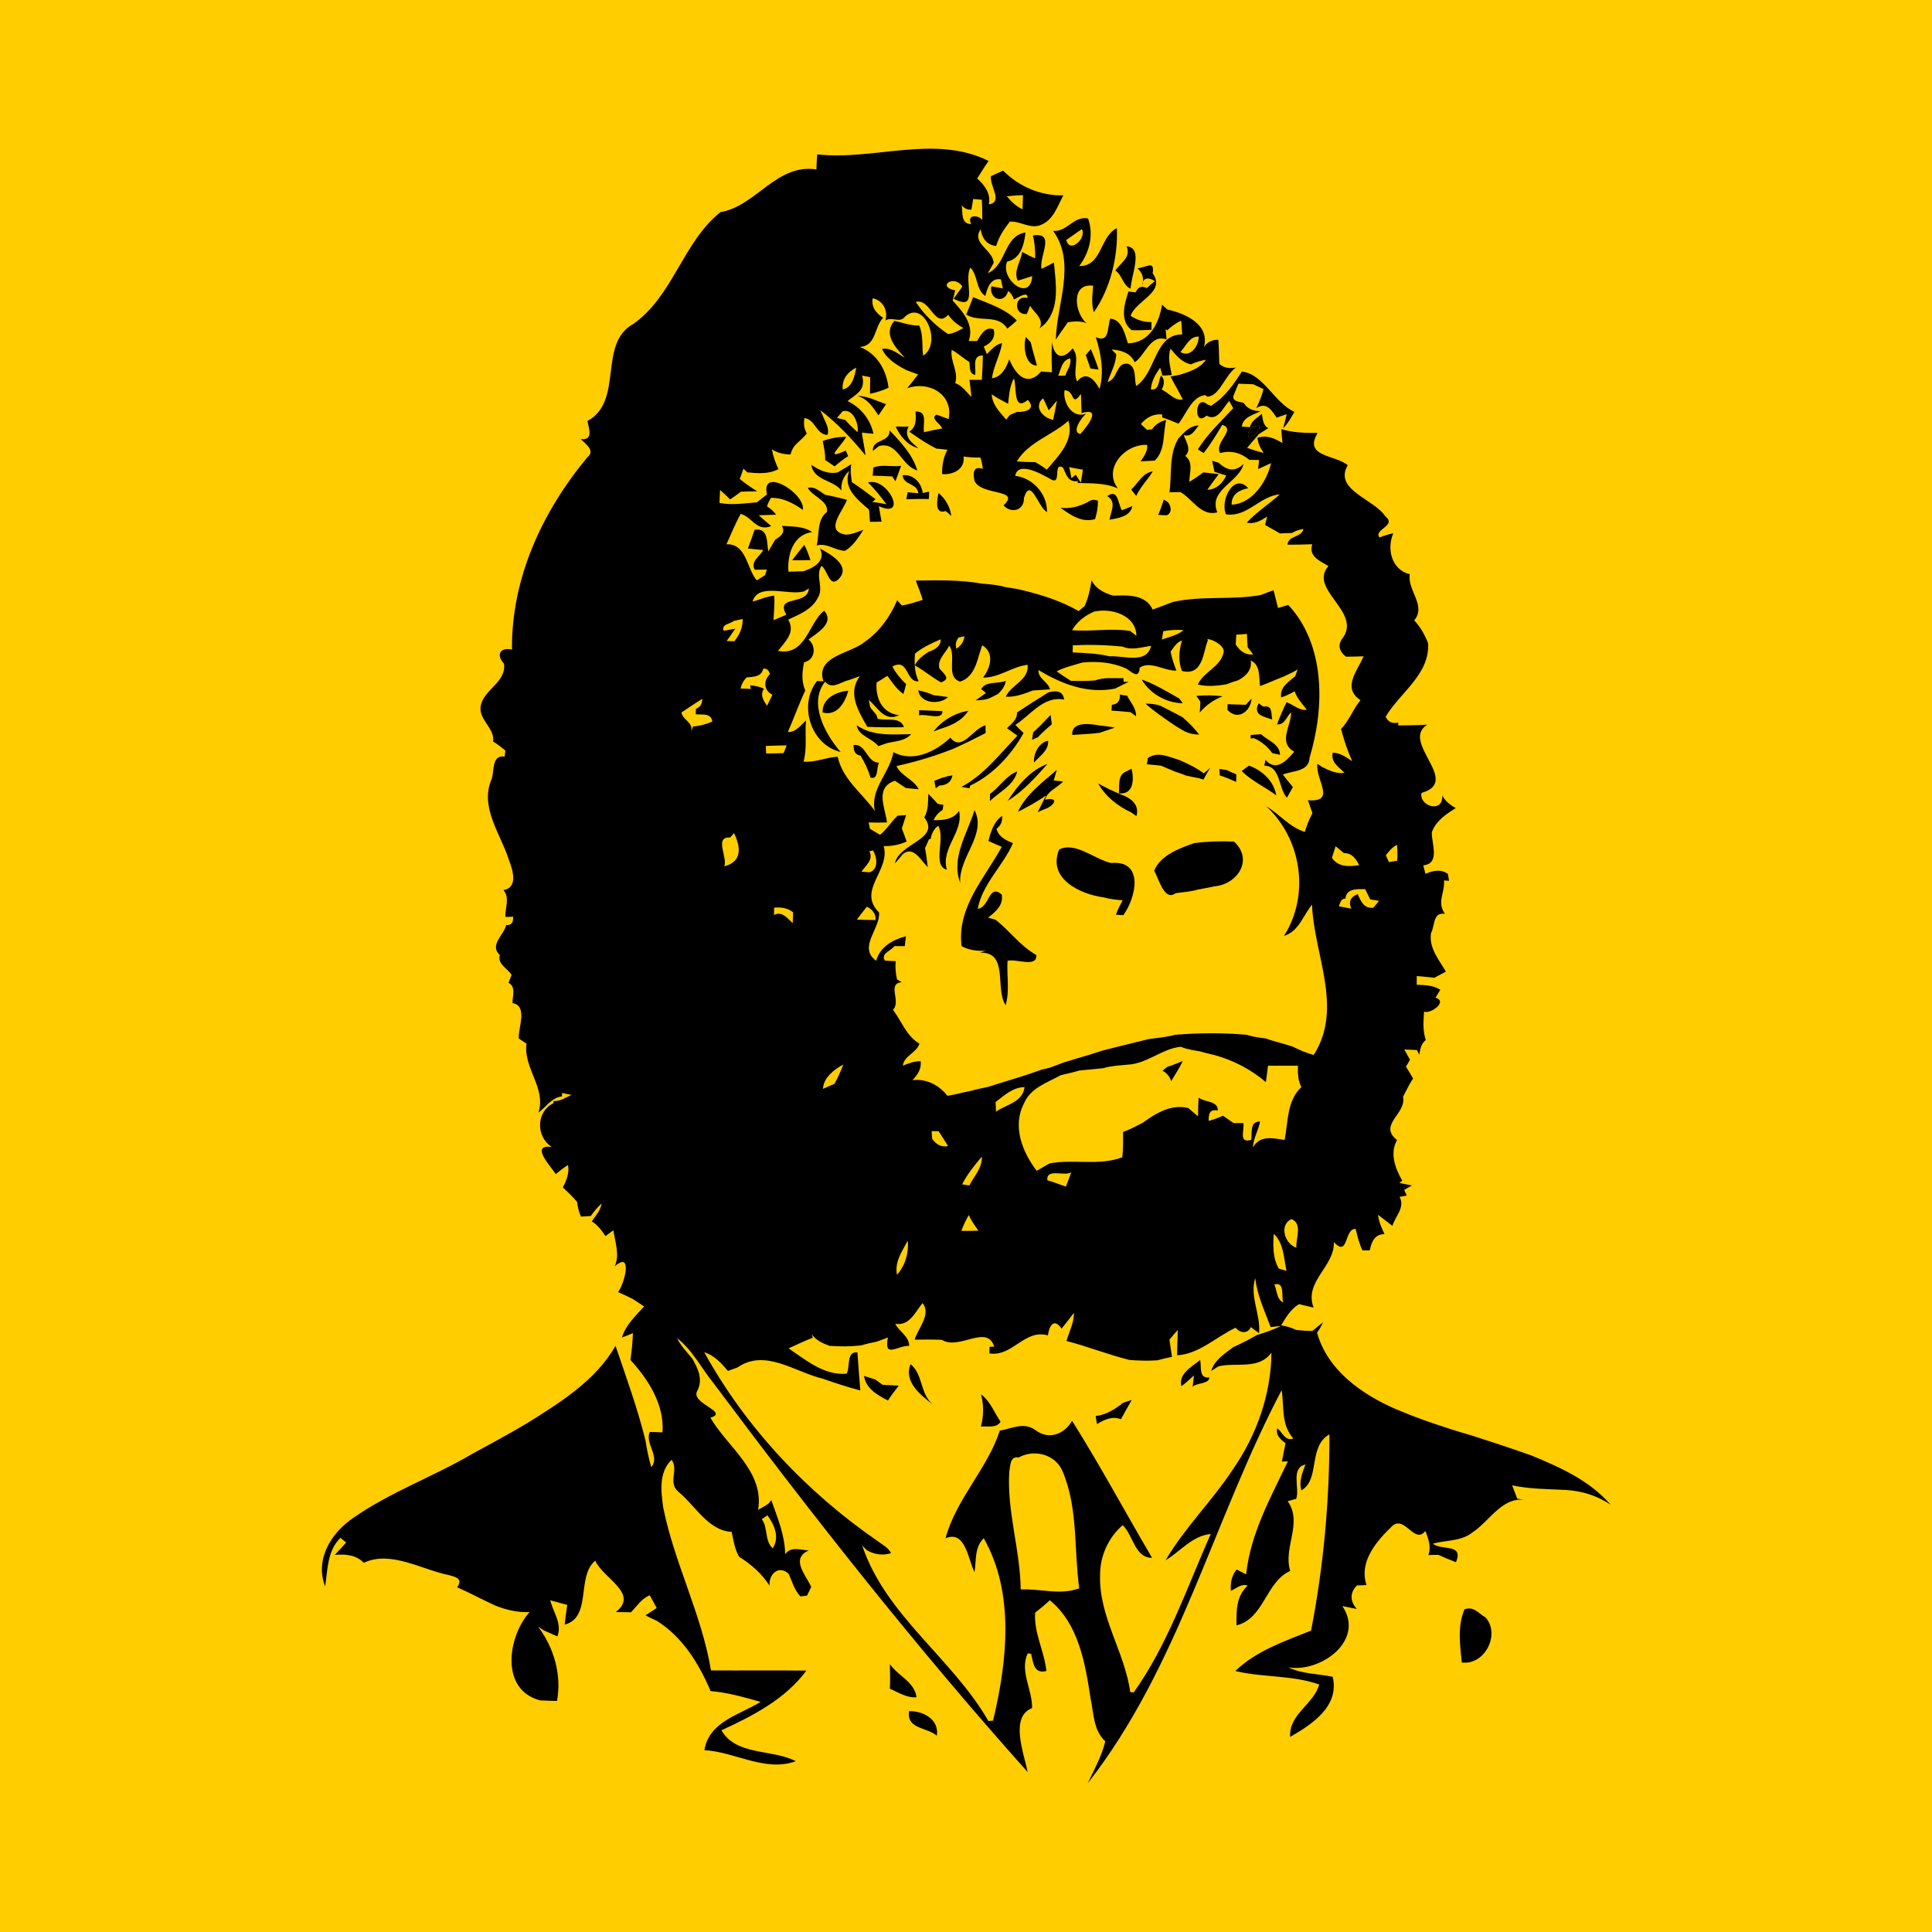 <?xml version="1.0" encoding="utf-8"?>
<!-- Generator: Adobe Illustrator 22.0.1, SVG Export Plug-In . SVG Version: 6.00 Build 0)  -->
<svg version="1.1" id="Layer_1" xmlns="http://www.w3.org/2000/svg" xmlns:xlink="http://www.w3.org/1999/xlink" x="0px" y="0px"
	 viewBox="0 0 1000 1000" style="enable-background:new 0 0 1000 1000;" xml:space="preserve">
<style type="text/css">
	.st0{fill:#FFCD00;}
</style>
<rect class="st0" width="1000" height="1000"/>
<g>
	<g>
		<path d="M423,79.9c29.4,3.3,60.8-10.5,88.7,3.4c-2.1,2.9-4,6.1-5.9,9.1c3.9,3.5,7.2,7.9,6,13.4c7.6-1.2,0.4-9.5,1.1-14.6
			c1.6-0.7,4.7-2.2,6.3-2.9c8.3,8.3,19.4,13.1,31.2,12.8c-3,5.5-5.1,12.6-11.4,15.2c-5.5,2.6-10.8-2-16.3-1.6
			c-3,3.8-5.7,7.9-7.1,12.6c-4.9-0.4-7.4-4.2-8-8.6c-5.1,7.2,6.5,10.6,6.7,17.4c-1,1.7-2,3.5-3,5.3c9.9-4.4,8-19.1,19.5-21.1
			c-0.7,6.2-2.4,13.6-9.5,15.1c-3.9,9,11.9,21.5,13,7.5c-1.9,0.6-5.6,1.8-7.5,2.4c-2.4-5,1.6-10,2.3-14.9c2.2,1.2,4.4,2.4,6.7,3.3
			c0.1-4-0.2-7.9-1.2-11.8c12.1-2,3.1,10.7,4.5,17.3c1.6-0.8,4.8-2.5,6.4-3.3c1,10.6,3.2,23.3-4.7,31.8c-0.7,0.6-2,1.7-2.7,2.3
			c2.5-4.9-2.7-8-4.9-11.7c-0.4,1-1.3,3.1-1.7,4.2c-6.9,0.9-6.8-10.1,0.3-8.2c0.5-4.2-5.5,0.2-7,0.7c-0.6-1.9-1.6-3.4-3-4.4
			c-1.7,6.9-10,4.6-8.7-2.4c1.5,0.3,4.5,0.8,6,1.1c-0.3-1.2-0.8-3.5-1-4.7c-5.4-1-7.1,4.6-8.1,8.6c-5-3.4-3.7-10.5-7.7-14.7
			c-3.9,6.9,4.9,23.2-8.7,16.1c1.6-2.1,3-4.2,4.5-6.3c-4.2-6.5-13.6,0.1-3.7,2c-0.3,1.3-1,4-1.3,5.3c5.3,5.8,11.3,12.5,8.3,20.9
			c1.1,0,3.3,0,4.3,0c2.1-3,3.8-7.6,8.6-6.1c1.2,4.4-1.4,7.2-5.1,9c0.5,1.3,1.1,2.6,1.6,3.9c2.3-2.3,4.5-5.1,7.9-5.7
			c-1.1,6.3-4.4,11.9-5.3,18.2c5.1-0.7,7.4-5.5,9-9.8c3.2,7.7,9.1,14.7,16.5,6.3c1.4,0.1,4.2,0.3,5.6,0.4c-0.2-5.2-0.3-10.4,0-15.6
			c1.3,8.3,5.7,9.3,10.7,3.2c4.1,4.9-0.3,11.6,2.3,17.2c4.7-6,9.2-0.8,11.6,3.8c2.5-8.9,0.8-18.1-1.9-26.8c7.3,3.3,5.8-5.3,7.5-9.6
			c6,0.6,7.5,7.9,9.1,12.8c11.2-0.2,16-10.3,17.7-20c0.7,0.6,2,1.9,2.7,2.5c9.2,2,22,7.6,19,19.3c1.8-2.5,4.3-3.8,7.4-3.6
			c0.3,4.1,0.4,8.3,0.5,12.4c2.4,2.3,5.4,2.5,8.7,1.9c-5.7,3.8-8.6,15-14.9,15.1l-1.1-0.8c-6.9,0.7-9.8,9.8-13.8,14.8
			c-2.8-1.1-5.5-2.4-8.4-3.2l-0.1-1.6c-4.5-0.4-8.2,1.6-11,5c0.8,0.8,2.4,2.3,3.2,3c0.7-0.1,2-0.2,2.6-0.3c1.8-2.5,4.2-4.1,7.3-4.8
			c-1.7,6.9-0.3,15.6-5.9,21c-2.4,0.1-4.9,0.3-7.3,0.4c1.7-2.6,3.7-5.2,3.4-8.5c-11.1-0.8-23.2,12-15.2,22.5
			c-6.6-2.9-13.8-2.6-20.8-2.8L558,249c-5.3,0.8-6-3.4-7.8-7c-5.4-3.1-0.6,8.9-5.9,6.3c-5.1-3-17.6-9.9-18.8-2
			c9.2,1.1,16.7,9.5,16.4,18.8c-4.8-2.9-8.4-18.5-11.9-7.4c0.2,6.4-6.4,8.4-10.6,3.9c9.3-8.7-11.4-4.8-15-12.7
			c-1.2-5.5,0.2-7.6,4.3-6.2c-0.2-2-0.6-4-1.3-5.9c-2.9,0.1-5.9-0.1-8.7-0.5c1,6.6-5.6,9.6-11.1,9.1c0-4.4,0.6-8.7,2.8-12.6
			c-1.4-0.2-4.2-0.5-5.7-0.6c-5-2.5-9.6-5.6-14.1-8.8c3.8-2.3,3.5-6.4,3.3-10.4c6.7-0.3,3.5,6.9,4.4,10.7c3.1-0.7,6.2-1.4,9.3-1.9
			c-0.4-2.4-6.4-5-2.9-7.2c1.6,0.6,4.7,1.7,6.3,2.3c2.6-12.9-10.4-20-21.5-15.9c2-2.4,3.9-4.8,5.7-7.2c-1.5-0.5-4.5-1.7-6-2.2
			c-5-2.6-10.2-5.7-12.7-11c4.7-0.8,8.2,2.5,11.9,4.6c-4.8-5.2-11.5-12.2-5.5-19.1c4.3,0.9,8.4,2.5,12.9,2.4
			c2.2,4.9,1.3,10.5,2,15.6c9.9-6.1,0.8-29.2-9.3-20.3c-2.7,3.8-6.9-0.2-10.2,2.1c1.5-5.2-1.4-10.5-6.6-11.5
			c-0.8,4.6,1.8,7.7,5.4,10.1c-4.8,5-3.4,14.4-12,15.1c8.9,3.4,13.7,12,14.8,21.1c-3.1,1.4-6.3,2.5-9.6,3.1c0-2.9,0.1-5.8,0.1-8.6
			c-1.1-0.2-3.2-0.6-4.2-0.8c2.2,7.7-3.2,9.6-7.5,13.2c6.8,3.3,11.8,9.4,13.4,16.9c-1.5-0.1-4.5-0.4-6-0.6c0.5,3.9,1.4,7.8,1.9,11.8
			c-7-8.5-14.6-16.6-23.4-23.4c0.3,0.7,0.9,2.2,1.3,2.9c1.1,3.2,3.6,6.3,2.4,9.9c-5.8-0.1-6.3-8-11.9-8.7c-0.6,2.8-0.2,5.5,1.2,8
			c-1.5,1.8-3.2,3.3-4.9,4.9c-1.8,1.6-3,3.6-3.5,5.9c-3.4,0-6.7-0.7-9.6-2.6c0.5,3.6,1.8,6.9,3.3,10.2c-4.9,2.7-10.7,2.2-16.1,1.7
			c-0.5-0.5-1.5-1.5-2-1.9c-0.5,1.3-1.4,4-1.9,5.3c2.8,2.4,5.9,4.4,9,6.4c-2.8,0-5.6,0.1-8.4,0.2c-1.8,1.4-3.7,2.7-5.6,4
			c-1.7-1.7-3.4-3.3-5.2-4.9c-0.1,2.2-0.2,4.4-0.3,6.7c6.4,1.3,12.9,0.2,19.4-0.3c1.7-1.4,3.4-2.7,5.2-4.1
			c-3.5-14.5,19.6-1.1,18.6,8c-5-3.4-10.3-6.4-16.6-6.2c-0.8,1.4-1.5,2.8-2,4.4c1.8,1.1,3.4,2.5,4.7,4.3c-2.2,0.1-6.7,0.2-9,0.3
			c1.6,1.4,4.8,4.2,6.5,5.6c-7.6,3.1-9.9-4.8-15.8-6.3c-2.9,5-4.9,10.4-7.4,15.7c10.5-0.3,10.4,12.5,15.7,18.7
			c1.4-0.9,2.8-1.8,4.3-2.7c0.2-0.7,0.7-2.2,0.9-2.9c-1.6,0-4.7,0.1-6.2,0.1c-2.5-4.3,2.7-6.9,4.3-10.2c-2-0.2-6-0.6-7.9-0.8
			c0.9-2.4,2.7-7.3,3.5-9.7c7.4-1.1,6.1,6.7,7.1,11.2c1.2-2,2.3-4,3.5-6c2.4-1.6,5.7-3.6,3.5-7.2c5.4,0.4,11,0,15.7,3.2
			c-10,1.3-13,12-12.3,20.5c2.6-0.1,5.1-0.1,7.7-0.2c5.2-1.7,11.9-5.2,8.6-11.8c5.4,2.9,16.3,9,9.7,15.8c-4.9,4.9-5.8-5-8.9-6.8
			c-3.4,5,1.4,11.4-1.9,16.5c-2.9,6-9.6,8.6-15.3,11.3c3.8,6.8-1.5,11.2-5.3,16.2c14.5,2.8,15.8-14.7,23.9-20.8
			c5.6,6.4-3.7,11.5-8.1,14.9c4.2,3.5,3.4,10.6-2.3,11.8c-1,4.9-1.5,9.8,0.6,14.6c-3.3,7-5.9,14.4-9,21.5c4.2,0.1,6.6-3.5,9.4-6
			c-0.7,7.1,0.7,14.3-1.3,21.3c6.1,0.6,11.7-2.3,17.7-2.5c2.5,11.7,12.6,18.8,19.2,28c-2.5-11.5,7.8-19.6,9.6-30.4
			c10.1,5.5,21.9-0.2,29.5-7.5c6,7.7,11.8-4.9,18.2-6.4c0,1,0,3,0.1,4c-2.4,1.2-4.8,2.4-7.1,3.6c-3.1,1.6-6.4,3-9.5,4.5
			c-9.6,3.8-19.5,6.8-29.6,9c2.5,5.3,8.9,6.8,11.5,12c-2.2-0.2-4.4-0.4-6.6-0.6c-1.9-1.3-3.8-2.5-5.7-3.8c-10.6,3.6-5,13.9-4.1,21.6
			c-3.2,0.1-6.3,0.1-9.5,0c0.2,0.8,0.5,2.5,0.7,3.3c1.3,0.8,3.9,2.3,5.2,3.1c3.5-2.8,5.8-6.8,9.1-9.9c1.1-0.1,3.3-0.2,4.4-0.3
			c-0.7,2.3-1.5,4.6-2.2,6.9c0.8,2.2,1.7,4.5,2.5,6.8c-3.8,1.6-7.8,2.5-11.9,2.3c3.6,12.7-14,22.9-2.4,34.4c0.7,8.5-11.1,18-1.5,25
			c2-7.3,8.6-10.9,15.4-12.7c-0.2,1.3-0.4,3.9-0.6,5.1c-1.4,0-4.1,0-5.4,0c-1.7,2.5-7.2,3.8-4.9,7.5c1.4,0.1,4.2,0.3,5.6,0.3
			c-0.3,3.2,0,6.4,0.7,9.5c0.6,0.3,1.8,1,2.4,1.4c-7.8,0.7-0.1,9.9-4.5,14.3c4.6,6,6.9,13.5,13.7,17.5c-1.6,4.9-8,6.2-8.6,11.4
			c2.9-1.2,5.9-2.4,9.2-2.3c0.6,4-1.7,7.1-4.2,9.8c7.2-0.9,13.7,2.5,18.1,8.1c2.2-0.4,4.4-0.8,6.6-1.4c2.8-0.6,5.6-1.1,8.3-1.9
			c2.1-0.5,4.2-0.9,6.4-1.4c7-2.3,14.1-4.3,21-6.6c2-0.7,4-1.4,6-2.1c1.6-0.4,3.2-0.8,4.8-1.2c2.4-0.9,4.8-1.8,7.2-2.7
			c2.1-0.6,4.1-1.2,6.2-1.9c4.6-1.3,9.2-2.7,13.7-4.2c8-2.1,16.1-4,24.1-6c4.5-0.6,9.2-1,13.6-2.2c12.3-1,24.7-1.1,37,0
			c3.2,1.1,6.6,1.5,9.9,1.9c4.5,1.7,9.2,2.6,13.8,4.2c3.6,1.7,7.1,3.4,11,4.3c15.5-24.4,0-52-0.9-77.8c-4.6,5.6-6.8,13.9-14.5,16.2
			c13.5-21.2,9.1-50.2-9.2-67.1c6.9,4.1,12.1,10.9,20,13.3c0.9-3.4,2.3-6.6,3.9-9.7c-0.6-1.7-1.7-5-2.3-6.7
			c15,1.2,3.7-10.6,4.9-18.9c0.6,0.4,1.8,1.3,2.4,1.7c3.6,1.7,7.4,3.7,11.6,3c-2.9-3-7.2-5.4-6.1-10.4c3.9,0,7,2.4,10.1,4.4
			c-2.5-5.5-4.1-10.5-5.8-16.7c4.3-4.3,6.2-10.3,10.1-14.9c-9.6-6.3-1.8-14.9,1.6-22.7c-3.1,0.1-6.1,0.2-9.1,0.2
			c-3.5-2.6-4.6-6.3-1.6-9.8c9.6-13.6-18.1-25.2-7.5-37.1c-4.4-2.7-10.4-4.9-8.4-11.3c-4.3,0.1-8.5,0.3-12.8,0.2
			c0.5-4.9,7.1-3.5,8.3-8.1c-2.2,0.3-4.2,1-6.1,2.1c-1.5,0-4.6,0.1-6.1,0.2c-2.5-1.5-5.1-2.9-7.7-4.4c0.3-1.1,0.8-3.3,1.1-4.3
			c-3.2,2-6.7,4.1-10.6,3.1c5.1-5.5,11.5-9.5,17.1-14.6c-10.3,0.8-16.9,12-27.8,10.3c-3.3-6.9,4-21.9,11.5-13.5
			c-4.5,0.8-8.8,3.1-8.6,8.5c10.9-0.4,18.4-12.5,20.4-21.5c-1.7,0.8-5,2.3-6.7,3.1l0.5-4.7c-1.3,0-3.9-0.1-5.1-0.1
			c-4.3-3.7-9.6-5-15.1-3.5c-3.2-5.5,8.7-12.3,1.1-14.6c-2.9,5-6,10-9.6,14.6c-1-0.6-2-1.3-3-1.9c5-8,12-14.5,18.3-21.3
			c-0.5-0.9-1.5-2.8-2.1-3.8c-3.1,3.5-6.1,10.9-11.7,7.6c-6.9,6.5-6.2-11.5,0.4-5.8l2,0.8c0.2-0.2,0.7-0.6,1-0.8
			c6.5-4.2,10.8-10.7,14.9-17c11.3,1.4,16.7,16.1,27.2,20.9c-1.8,2.9-3.3,6-5.8,8.4l1.8-7.2c-1.3,0.4-3.9,1.3-5.2,1.8
			c-2.6-3.7-5.2-8.5-10.6-4.9c1.6-3.2,2.9-6.5,3.8-9.9c-1.3-0.6-4-1.9-5.3-2.5c-2.6-0.1-5.2-0.2-7.7-0.3c-0.6,1.5-1.9,4.5-2.5,6.1
			c-1,3.2,3.2,3.2,5.2,3.8c1.9,3.2,5.2,4.3,8.8,4.3c-3.7,2-9.2,3-9.7,8c1.1,0.1,3.2,0.2,4.2,0.3c0.6-3.3,3.8-4.8,6.1-6.9
			c0.6,2.7,0.5,6,3.4,7.4c-1.6,1-3.2,2-4.8,3c-2.1,2.3-4.1,4.8-6.2,7.2c2.8,1,5.7,2,8.6,2.6c-1.7-2.3-3-4.9-3.2-7.8
			c4.7-1.6,8.9,0.3,12.9,2.7c-0.2-1.8-0.5-5.4-0.6-7.2c6.1,1.9,12.4,2,18.8,2c-7.5,12.5,9.1,11.2,15.6,16.7
			c-7.5,12.8,13.7,17.5,19.4,26.4c6.3,4.9-6.2,6.8-3,11c2.3-0.9,4.7-1.7,7.2-2.2c-3.6,8-0.9,19,8.5,21.2c-1.4,8.3,8.7,16.2,2.3,23.9
			c3.2,3.4,5.5,7.5,7.2,11.9c0.8,16.3-14.6,25.4-22,38c1.3,2.7,3.4,3.7,6.5,3l0.1,1.5c5-0.1,9.9-0.1,14.9-0.4
			c-14.1,9,18,29.4-2.9,35.3c-1.6,6.8,11.3,10.9,10.7,1.3c1.5,3,4.2,5,7,6.6c-5,3-10.4,6.7-12.4,12.5c-0.2,5.7,4.5,16.2-4.4,17.1
			l1.1,4.4c3.9-1.7,7.9-2.6,11.6,0c0.2,0.9,0.5,2.7,0.6,3.6l-2.6-0.2c0.6,6.4-3.9,11.1,0.5,17.3c-6.4-1-5.1,6.2-7.2,9.9
			c-1.2,7.7,4,13.7,7.7,20c-1.5,0.8-4.5,2.4-6,3.2c-3.1-0.3-6.1-0.7-9.1-0.9c0,1.1,0,3.4,0,4.5c4.2,0.2,8.5,0.2,12.2,2.6
			c-0.6,1-1.9,3.1-2.5,4.1c6.7,1.9-2.7,8.7-5.9,7.2c-0.3,4.9-0.8,9.9,0.9,14.7c-2.4,1.8-2.9,4.8-3.4,7.6c-0.3-0.6-0.9-1.8-1.2-2.4
			c-2.2-0.1-4.3-0.2-6.5-0.3c0.9,1.8,1.9,3.5,2.9,5.3c-0.5,0.9-1.5,2.7-2.1,3.6c1.3,2,2.5,4,3.7,6.1c-2,3-3.5,6.3-5.2,9.5
			c1.9,8.9-13.1,14.4-3.1,22.4c-3.9,6.8-0.9,14.8,2.7,21l-1.5,1.2c1.6,0.3,4.8,1,6.5,1.3c-1.3,0.7-2.7,1.5-4,2.3l1.3,2.9
			c-0.9,0.2-2.8,0.5-3.7,0.7c3,5.5-2.2,10-3.7,15c-2.5-1.9-4.9-3.8-7.4-5.7c0.3,3.6,1.9,6.8,3.3,10c-5-0.2-6.9,4.3-7.6,8.4
			c-1,0-2.9,0-3.8,0c-1.7-3.5-2.6-7.3-3.5-11.1c-6-0.5-3.6,15.1-11.3,6.8c0.5,12.7-15.6,20.4-10.5,33.9c-1.9-0.4-5.6-1.3-7.5-1.8
			c-4.3,2.5-6.8,6.9-9.3,11c2.7,0.4,5.4,1.2,7.9,2.4c2.8,0.3,5.5,0.5,8.3,0.5c1.8-1.5,3.6-3,5.5-4.5c-0.8,1.9-1.9,3.7-3.1,5.4
			c5.5,19.6,23.3,32,41.1,39.7c3.3,1.4,6.7,2.7,10,4c5.9,2.2,11.8,4.2,17.7,6.1c2,0.6,4.1,1.3,6.1,1.9c2,0.6,4.1,1.2,6.1,1.8
			c10,3.2,19.9,6.5,29.8,10c14.9,6.1,30.3,13,41.1,25.5c-7-4.7-14.8-7.1-23.1-7.6c-9.3-0.5-18.7-0.4-27.8-2.4
			c0.9,2.3,1.7,4.6,2.6,6.9c1.3,0.2,3.8,0.6,5.1,0.8c-12.7-2.5-19.1,10.7-28.3,16.7c-5.9,4.7-13.7,3.9-20.5,5.8
			c4.9,3.8,16.1-0.3,12,9.6c-3-1.2-6.1-2.4-9-3.8c-1.3,0-4,0-5.3,0.1c1.6-4.3,0-8.4-1.5-12.5c-5.6,7.1-10.3-7.6-16.8-2.9
			c-8.2,7.8-17.8,18.6-13.7,30.9c-1.2,0.1-3.7,0.2-4.9,0.2c-3.9,3.7-3.6,8.4-0.1,12.2c-1.9-0.4-5.6-1.1-7.5-1.5
			c12,17.8-11.3,34.6-28,31.7c7.2,3.5,15.3,3.3,23,4.9c3.6,15.3-10.7,24.6-22,31.1c-0.9-11.6,12.4-17.1,15-27.1
			c-14-5-29.1-3.5-43.4-7c10.9-10.5,25.5-15.4,39.2-20.9c6.5-33.4,9.6-67.7,9.5-101.6c-11.2,6.4-4.7,23.5-14.5,29
			c-1.4-4.7,0.5-9.1,2.1-13.4c-7.9,1.9-2.8,12.2-4.8,17.8c-1.1,0.3-3.2,0.9-4.4,1.2c8,11.3-2.5,24,1.3,36.1
			c-12.8,5.8-13.4,24.6-27.8,28.2c-0.1-7.5-0.2-15.1,5.8-20.6c-3.4-1.2-5.9,1.6-8.7,2.7c-0.3-4,0.3-7.9,3-11
			c1.6,0.8,3.3,1.7,4.9,2.5c2.2-21.1,12.7-39.8,21.6-58.5l-3.1,0.1c0.6-3.2,1.2-6.3,1.9-9.5c-2.6-1.9-5.2-4.2-4.3-7.7
			c2.7,1.9,4.1,7,8.3,5.2c-6.4-7.1-4.7-16.3-6-25C628,786.6,610.2,862.8,563,923c3.4-7.1,7.2-14,9.1-21.7c-6.2-5.6-6-14.6-7.6-22.1
			c-2.8-18.1-6.1-38.6-21.1-50.9c-2.4,2.2-5,4.4-7.6,6.4c-0.8,10.5,4.8,19.9,5.8,30.2c-6.5,1.7-6.8-4.3-7.9-8.9
			c-0.4-0.1-1.3-0.2-1.8-0.2c-4.2,9.4,2.5,18.7,2.3,28.3c-11.7,4.6-4.2,23.4-2.3,33.1C474.4,852.9,420.9,785,369.3,715.9
			c-6.3-7.7-10.8-17.1-18.9-23.3c2,4,5.1,7.2,7.9,10.6c3,5.1,5.7,10.9,2.6,16.7c-3.8,6.5,16.9,10.9,6.8,13.9
			c8.9,15.3,28,27.7,24.7,47.7c2.4-1.5,5.4-2.5,6.8-5.1c3.2,9.1,7.1,18.3,7.2,28.1c2.9-4.3,8-2.2,12.2-2c-9.7,4.3-1.4,12.8,1.3,18.9
			c-0.7,1.5-1.5,3-2.2,4.5c-0.9,0.1-2.6,0.3-3.4,0.4c-3.1-3.2-4.3-7.7-6.1-11.7c-5.1-4.7-10.3,0-9.9,6.1c-4-6.2-9.5-11-15.7-14.9
			c-2.3-3.9-3-8.5-3.9-12.9c-12.1-0.6-18.8-13.6-27.5-20.7c-5.8-4.8,0.3-11.5-3.6-16.6c-6.7,6.4-5.5,16.5-4.3,24.8
			c5.8,28.8,19.9,55.2,24.7,84.2c16.5,0.1,33-0.1,49.4,0.1c-11,14.8-27.7,23.4-44,30.9c7.7,13.3,26.3,9.6,38.5,16
			c-15.8,5.8-31.5-4.9-47.3-5.7c2.3-14.8,18.2-18.3,29.1-25c-8.5-2.4-17.1-4.9-25.9-5.6c-6-14.2-14.6-28.1-27.9-36.4
			c-2-0.9-3.9-1.8-5.8-2.8c1.9-1.3,3.9-2.5,5.8-3.8c-0.9-1.7-2.7-4.9-3.6-6.6c-4.2,1.7-6.7,5.7-9.7,8.8c-2.7,0-5.3-0.1-7.9-0.1
			c12.4-9.6-6.7-17.5-10.6-26.6c-9.9,8.1-1.6,29.3-15.8,33.1c0.3-3.5,0.8-6.9,1.3-10.2c-2.9-0.8-5.9-1.6-8.8-2.4
			c1.5,6.2,6.3,12,3.7,18.7c-2.3-1-4.7-2.1-7-3.1c-0.8-0.5-2.2-1.5-3-2c8.2,10.9,12.3,24.9,9.8,38.5c-2.9-0.1-5.9-0.1-8.8-0.3
			c-20.8-5.5-16.7-33-5.4-45.7c-6.1,0.3-12-1.1-17.6-3.3c-6.7-3-13.1-6.6-19.9-9.5c3.2-4.5-0.7-5.3-4.1-6.3
			c-14.2-2.8-30.3-13-44.2-6.4c-4-4.1-9.5-4.6-15-4.1c2-2.2,4-4.3,5.9-6.4c-0.7-0.6-2.2-1.8-3-2.4c-6.8,6.6-6.6,16.4-7.9,25.1
			c-5.5-13.9,3.2-27.8,14.5-35.4c19.1-13.4,41.4-21.3,61.5-33.1c9.6-5.2,19.2-10.4,28.6-16c17.1-10.7,35.4-22,45.7-40
			c5.5,16.2,11.4,32.4,15.5,49c0.7,4.7,1.7,9.3,3,13.8c4.7-5.6-3.4-12.1-0.8-18.2c1.6,0,4.9,0.1,6.6,0.2
			c1.1-14.2-7.3-27.4-16.6-37.5c0.7-4.6,1.1-9.2,1.3-13.9c-1.9,0.8-3.7,1.6-5.7,2.3c2-6.5,7-11.2,11.5-16.1
			c-1.9-1.2-3.8-2.5-5.8-3.8c-2.5-1.3-5.1-2.5-7.7-3.6c3.5-4.7,7.7-21.5-1.7-13.4c2.7-6.1,0.1-12.5-0.7-18.6c-1,0.7-3.1,2.2-4.1,3
			c-2-2.9-4-5.8-7.1-7.6c2-3,4.6-5.7,5.1-9.3c-2.1,2-4,4.1-5.6,6.5c-1.7,0.1-3.4,0.2-5.1,0.3c-1.1-2.4-1.7-5-2-7.6
			c-2.3-2.7-4.8-5.1-7.4-7.5c1.9-3.6,3.5-7.5,2.7-11.6c-2.2,1.4-4.3,3-6.3,4.7c-2.8-4.1-13.6-15.6-2.1-14
			c-8.3-5.4-8.2-18.3,0.9-22.7l0-1.1c3.4,0.2,6.3-1.8,9.3-3.2c-1.2-0.2-3.7-0.7-4.9-1l0,1.8c-5.3,0.5-8.3,5.5-12.2,8.4
			c4.1-12.8-7.9-23-6.2-35.7c-1-0.7-3-2-4-2.7c-0.3-5.5,4.8-16.9-3.2-18.3c-0.2-3.5,2-8.4-2.1-10.5c0.4-1,1.2-3.1,1.6-4.1
			c-2.1-3.4-7.5-5.6-6.1-10.3c-5.6-5,2.2-10.5,3.3-15.5c3,0.3,3.7-1.8,3.6-4.3c-1,0-3,0.1-4,0.1c-0.2-4.8,2.4-9.9-1-13.9
			c7.7-1.2,4.8-10.6,2.8-15.6c-4.2-13.4-15.2-27.2-9-41.7c1.6-4.2-0.1-12.8,6.8-11.8c0.1-0.8,0.3-2.3,0.4-3.1
			c-2.1-1.7-4.1-3.4-6.4-4.7c1-7-7.6-11.2-6.4-18.4c1.6-8.6,13.2-12.1,12.1-21.8c-4.1-4.4-2.4-8.7,4.1-7.4
			c-0.4-36.9,15.8-71.7,39.1-99.6c4.2-3.4-1.2-7-3.5-9.3c6.9,0.7,4-5.7,3.5-9.4c19-10.4,5.1-40.1,23.8-50.3
			c20.6-14.6,25.5-42.2,45-57.8c18.5-3.1,29-25.3,49.7-22.1C422.6,84.8,422.8,82.4,423,79.9z M521.1,101.6c2.3,2.7,4.9,5.3,8.2,6.7
			c0-2.4,0.1-4.8,0.2-7.3C526.7,101.1,523.9,101.3,521.1,101.6z M503.7,103c-0.2,1.4-0.6,4.1-0.9,5.5c-2,0.2-3.6-0.6-5-2.2
			c0.6,4-0.6,9.5,4.9,9.7c-2.7-5.1,4-4.9,5.7-2c0-3.5,0-7.1-0.2-10.6C507.1,103.3,504.8,103.1,503.7,103z M474,156.3
			c4.4,6.6,10.1,12.2,16.7,16.6c2.9-0.3,5.4-1.7,7.9-3.1c-3-1.8-5.9-3.9-7.8-6.9C483.8,170.6,481.6,154.1,474,156.3z M604.1,171
			l-0.8-0.7c0.1,1.4,0.4,4,0.5,5.4c-8.3-3.1-11.2,8.5-16.5,11.8c-2.1-4.8-7.1-6.3-11.9-6.6c0.6,0.6,1.8,1.9,2.4,2.5
			c-0.3,5.1-2.9,9.6-4.5,14.3c5.4-1.4,4.3-10.9,11-9.3c4.1,2.2,2.6,7.6,3.8,11.4c10.3-6.8,9.4-26.8,23.8-26.7
			c-0.2-2.3-0.3-4.7-0.5-7.1C608.6,167.2,606.3,169,604.1,171z M611,182.2c5.1,3.2,9.6-3.3,9.4-8C615.6,174.1,613.8,179.2,611,182.2
			z M605.9,180.5c-1.7,4.5-0.2,9,0.6,13.6c-1.2,0.1-3.6,0.3-4.8,0.3c-0.3-1-0.9-3.1-1.2-4.1c-2.4,3.4-4.6,7.1-4.8,11.3
			c4.5,0.5,3.8-4.5,5.2-7.2c2.3,1.9,1.6,5,0.4,7.3c3.7,1.5,6.4,5.8,10.9,5.1c-1.9-4.1-4.4-7.9-6.3-11.9c1.3-0.2,3.8-0.8,5.1-1
			c4.9-1.6,10.1-3.2,13.2-7.7c-2.7,0.5-5.3,1.2-7.8,2.4C611.7,187.6,608.8,184,605.9,180.5z M492.6,181.1c-0.9,6,3.7,11.3,1.8,17.2
			c3.6,1.2,5.7,4.6,8.4,7.1c-0.3-2.9-0.6-5.8-1-8.8c1.6,0,4.8,0,6.4,0c0.2-4.2,0.5-8.4,0.5-12.6c-5.9-0.1-3.3,6.5-4,10.1
			c-3.3-0.9-2.5-4.2-3-6.8C498.5,185.5,495.9,182.8,492.6,181.1z M547.7,194.5c0.9,0,2.7-0.1,3.7-0.1c0.9-2.9,3.4-5.6,2.5-8.9
			C549.5,186.5,549.2,191.2,547.7,194.5z M436.2,201.6c4.9-1,6.2-7,7-11.3C438.8,192.4,435.6,196.5,436.2,201.6z M521.8,209
			c-1.3-0.7-3.9-2.1-5.2-2.8c-0.8-0.5-2.5-1.6-3.3-2.1c0.3,5.4,4.2,9.2,7.5,13.1c0.5-0.6,1.5-1.9,1.9-2.4c0.9-0.4,2.7-1.2,3.7-1.6
			c4.6,0.3,10-1.6,5.6-6.2c-7.8,6.4-5.6-6.6-7.2-11.2C522.6,199.8,522.3,204.5,521.8,209z M551,202c-1,6.2,3.9,14.9,11.2,12.1
			c-2.1,1.6-8,9.7-3,10.5c3.5-3.8,11.5-14,0.6-10.8c-0.1-3.3-0.2-6.6-0.3-9.9C554.2,211.1,556.6,202.1,551,202z M539.9,206.1
			c-5.2,4.5,0,10.3,5.2,11.2c0.7-3.3,1.4-6.6,2-10c-1,1.3-3.2,3.8-4.3,5.1C541.9,210.3,540.9,208.2,539.9,206.1z M436.1,212.9
			c-0.7,0.9-2.2,2.6-2.9,3.4c1.1,0.3,3.2,0.8,4.3,1.1c2,2.2,4.1,4.3,6.4,6.3C444.6,219.4,441.5,211.2,436.1,212.9z M526.3,238.8
			c3.2,0.3,6.4,0.4,9.6,0.4c2.1,1.2,4,2.4,5.9,3.9c6-7.1,14.3-15,11.2-25.3C544.5,225.4,532.4,228.7,526.3,238.8z M646.3,226
			c2.5,0.5,6.1-3.2,5.5-5.6C649.1,219.9,644.9,223.1,646.3,226z M553.4,241.8c0.3,1.4,1,4.3,1.2,5.7l2.2-1.8l2.6,4.1
			c0.4-2.2,0.8-4.5,1.1-6.7C558.7,242.8,555.1,242.2,553.4,241.8z M416.2,306.1c-8.3,2.3-23.7-4.8-26.7,5.3c3.7-1,7.3-2.7,11.2-3.1
			c0.4,4.2-0.2,8.4-0.3,12.7c2.2-0.9,4.4-1.9,6.6-2.8c-6-10.6,10.8-4.3,11.7-13.6C418.1,304.9,416.8,305.7,416.2,306.1z
			 M379.8,321.4c-1.8,1.6-6.6,1.6-5.2,5.1c1.5-0.3,4.5-0.8,6-1.1c-1.5,2.1-3,4.2-4.5,6.4c1,0,3,0.1,4,0.1c2.7-3.3,4.4-7.2,4.3-11.5
			C382.8,320.7,381.3,321.1,379.8,321.4z M395,346.2c-0.9,4.2-5.1,4.1-8.5,4.4c-1.7,1.6-2.7,3.6-3.2,5.8c1.3,0,4,0.1,5.3,0.2
			l-0.3-1.9c2.4,0.3,4.9,0.6,7.1,1.8c-2.2,3.3-0.1,6.3,1.6,8.8c1-1.9,1.9-3.8,2.8-5.7c-4.5-2.2-4.8-7.3-1.3-10.6
			C397.9,346.7,396.7,345.8,395,346.2z M352.7,368.8c0.9,4.2,6.5,5.1,5,10.3c0.2-0.8,0.8-2.3,1-3.1c3.5-0.2,6.8-1.2,10-2.5
			c-0.7-4.7-5.3-3.4-8.6-3.8l0.1-2.8c2.2-0.9,3.3-2.6,3.3-5.2C359.9,364,356.3,366.3,352.7,368.8z M396.4,386.1c0,1,0.1,2.9,0.2,3.9
			c3,0,6-0.1,9-0.2c0.4-1,1.2-3,1.6-4C403.7,385.8,400,386,396.4,386.1z M377.9,433.5c-8.4-0.5-1.2,10.1-3,14.9
			c9.3-2.4,8.6-9.9,5-17.2C379.5,431.8,378.5,432.9,377.9,433.5z M691.3,438c-0.6,2-1.3,4-1.9,6c3.2,4.9,9,4.6,14.1,3.8
			c-1.6-3.2-3.8-6.4-7.9-6.2C694.2,440.4,692.8,439.2,691.3,438z M717.3,442.7c0.4,0.9,1.2,2.6,1.6,3.5c1.1-0.2,3.3-0.5,4.3-0.7
			c0.2-2.7,0.1-5.5-0.1-8.2C720.7,438.4,719,440.5,717.3,442.7z M450,440.6c2.2,4.5-1.9,7.3-4.1,10.6c1.1,0.1,3.3,0.2,4.3,0.3
			c4.7-1.8,3.7-7.8,1.7-11.3C451.5,440.3,450.5,440.5,450,440.6z M696.4,465.1c-2.5,0-2.7,2.3-3.4,4c2.1,0.4,4.3,0.8,6.4,1.2
			c-1.5-3.6-0.4-6.1,3.4-7.5c1.5,3.8,3.4,7.7,8.1,7c0.7-0.9,2.2-2.6,2.9-3.5c-1.2-0.2-3.5-0.6-4.6-0.8c-0.9-1.8-1.7-3.5-2.6-5.3
			C702.8,460.2,696.8,459.7,696.4,465.1z M400.7,469.8c0,1-0.1,2.9-0.1,3.8c4.2-2.2,6.9,1.7,9.7,4.2c0.1-1.9,0.1-3.7,0.2-5.6
			C407.6,469.9,404.2,469.5,400.7,469.8z M443.5,476c3.2,0.1,6.5,0.2,9.7,0.2c0.3-3.2-1.8-5.6-4.5-6.9
			C446.9,471.5,445.2,473.7,443.5,476z M583.2,551.1c-4.1,0.4-8.2,0.6-12.2,1.8c-4.1,0.4-8.3,0.8-12.4,1.2c-3.1,1-6.4,1.6-9.5,2.4
			c-7.1,3.9-16,6.7-19.2,14.9c-6,11.6-0.7,25,6.7,34.6c2.2-1.3,4.4-2.5,6.6-3.8c12.4-2.4,25.6,1.4,37.7-3.2
			c0.5-4.4,0.4-8.8,0.4-13.1c3.6-1.3,7-3.1,10.4-4.9c6.7-4.9,14.6-9.6,23.3-7.5c1.7,1.4,3.4,2.9,5.1,4.3c0-3.3,0.1-6.5,0.3-9.7
			c3,2.5,10.2,1.6,9.9,6.7c-4.6-0.9-4.7,2.3-4.7,5.4c2.5-0.7,5-1.6,7.4-2.7c1.8,1.3,3.7,2.5,5.5,3.8c1.3,0,3.8,0,5,0
			c0.9,3.2-2.8,10.7,4.1,8.7c0.6-3.7-0.9-9.5,4.6-9.5c-0.8,4.6-3.5,8.6-3.7,13.4c3.8-6.6,10.4-4.7,16.4-3.9
			c1.9-9.4,1.1-20.3,8.7-27.3c-1.8-3.4-1.9-7.3-1.8-11.1c-5.2,0-10.3,0-15.5,0c-0.3,2.8-0.7,5.7-1.1,8.5
			c-7.6-6.5-16.6-11.2-26.2-13.9c-2.7-0.7-5.3-1.2-7.8-2c-3.4-0.6-6.8-1-10-2.4C601.5,542.7,593.5,550.8,583.2,551.1z M426,563.6
			c2-0.9,3.9-1.8,5.9-2.6c1.8-3.2,3.3-6.6,4.6-10C431.9,553.4,426.1,557.9,426,563.6z M515.3,570.4c0.1,1.2,0.2,3.8,0.2,5
			c5.4-3.8,13.8-4.8,14.8-12.7C524.3,562.7,519.8,567,515.3,570.4z M482.2,585.5c0.1,1,0.2,3,0.3,4c2,2.7,4.6,4.5,8.2,3.7
			c-1.6-2.6-3.2-5.2-4.9-7.7C484.9,585.5,483.1,585.5,482.2,585.5z M498,613c0.9,0.2,2.8,0.4,3.7,0.6c2.5-4.8,6.8-9.2,6.5-14.9
			C504.4,603.1,500.7,607.7,498,613z M542.1,610.9c3.2,0.9,6.4,2.2,9.6,3.3c0.9-2.5,1.9-4.9,2.8-7.4
			C550.9,609,541.4,604.5,542.1,610.9z M497.6,637.1c2.9,0,5.9,0,8.8-0.1c-1.8-2.6-3.7-5.2-5-8.1C500,631.5,498.6,634.2,497.6,637.1
			z M671,645.8c-0.4-4.8,3.4-12.5-2.6-14.8C661.9,634.1,665,643.9,671,645.8z M659.3,638.6c-0.4,6.1-0.6,12.6,2.6,18
			c1,0.3,3,0.9,4,1.2C664.4,651.2,664.6,643.6,659.3,638.6z M464.3,659.8c4.3-4.8,6.1-11.3,5.6-17.7
			C466.9,647.6,462.9,653.4,464.3,659.8z M649.7,661.5c-3,9.7,2.9,18.8,2,28.5c-1.1-0.7-3.2-2.3-4.3-3.1c-1.4,3.6-5.8,3.2-7.8,0.3
			c-10.1,4.7-18.8,13.6-30.3,14.3c-0.1-4.4,0.3-8.7,0.3-13.1c-1.5,1.7-2.9,3.3-4.3,5c0.4,3,0.9,5.9,1.3,8.9
			c-2.5,0.5-5.1,1.1-7.6,1.8c-4.8,0.3-9.6,0.2-14.4-0.2c-11-2.7-21.6-7-32.6-9.8c1.4-4.9,3.9-9.4,3.9-14.6c-2.2,2.7-4.2,5.5-6.4,8.2
			c-4.1-5.9-6.5-1.2-7.1,3.5c-12.1-3.5-18.4,11.3-30.3,9.3c0-0.8,0.1-2.6,0.1-3.4l2.4-0.1c-3.8-11.9-18,2.1-27.1-3.5
			c-4.7-0.2-9.4-0.2-14.1-0.1c1.7-5.7,8.8-13.3,4.1-18.9c-3.9,4.7-6.7,11.9-14.1,10.7c2,4.1,7.1,6.3,7.2,11.4
			c-6-0.2-13.3,6.8-11-4.3c-1.4,0.5-4.3,1.6-5.7,2.1c-2.8,0.6-5.6,1.2-8.3,2c-5.4,0.6-10.9,0.6-16.3,0.2c-3.5-1.3-7-2.9-9.2-6
			l0.6,1.8c-4.2,1.6-8.3,3.6-12.5,5.5c8.9,6.1,18.6,14.2,30,13.1c2-3.6-0.3-11.6,5.6-11c0.4,6.6,1,13.1,1.5,19.7
			c-6.6-1.7-13.1-3.9-19.5-6.1c-14.5-3.5-29.8-15.7-44.1-5.8c-1.6,0.6-3.2,1.2-4.9,1.8c-3.4-4-7.1-8.1-12.3-9.7
			c21.7,39.3,53.2,72.6,90.1,98c2.4,1.8,5.2,3.2,6.6,6c-4.3,1.4-8.7,0.7-12.5-1.5c-0.6-0.6-1.8-1.8-2.4-2.4
			c12.1,36.2,46.7,58.4,65.3,90.8l2.4-0.2c7.3-30.5,11.3-66-4.8-94.4c-4.9,4.6-3.8,11.5-4.8,17.5c-3.3-6.3-4.6-21.9-15-17.5
			c5.5-20.4,21.6-35.8,28.1-55.7c6.1-1,12.3-4.7,18.4-0.3c6.9,5.3,15,2.2,19-4.8c14.6,23.2,27.5,47.3,41.4,70.9
			c-8.9,0.2-9.8-11.8-15.2-16.9c-7.4,6.4-11.8,16.1-11.7,25.9c-0.7,21.4,12.8,39.8,15.6,60.5l1.8,0.2c17.8-25,27.5-54.3,39.9-82
			c-9.5,0.8-15.7,9-23.4,13.6c9.9-16.9,24.1-30.7,34.8-47c12.3-17.7,19.8-38.8,20-60.5c-6.6,9.1-18.2,4.9-27.4,7.1
			c-1,0.6-2.9,1.8-3.8,2.4c1.7-5.7,7-8.9,11.4-12.3c4.2-1.9,8.3-4,12.3-6.3c4.2-1.3,8.5-2.7,12.4-4.7l-5.3,0.6
			C654.6,678.6,650.7,670.5,649.7,661.5z M659.6,664.8c1.4,3.2,1.1,7.6,4.6,9.4C663.1,670.8,665.2,663.4,659.6,664.8z M527.2,754.4
			c-4.5-0.9-4.2,4.4-4.8,7.3c-1.3,20.6,5.7,40.5,5.9,61c10.1-0.5,20.5,3.1,30.3-0.6c-2.8-20.1-0.5-41.5-8.6-60.5
			C546.3,752.7,535.3,749.9,527.2,754.4z M394.3,786.3c3.3,4.5,1.3,10.9,5.6,15.1c3.8-5.5,0.9-12.3-2.7-17.1
			C396.5,784.8,395.1,785.8,394.3,786.3z"/>
	</g>
	<g>
		<path d="M545.1,119.5c7.2,0.7,10.7-8,18.1-6.4c3,8.5,0.7,17.6-4.6,24.6c11.9,0.2,10.6-15.4,19.5-19.6c0.6,15.1-3.4,31.1-11.9,43.5
			c-1.5-4.5-0.7-9.1-0.4-13.7c-11.8-1.6-9.5,14.4-3.4,19.4c-3.1-1.3-6.5-1-9.7-0.5c-1.2,1.8-2.5,3.6-3.8,5.4
			c-0.8,1.2-1.6,2.4-2.4,3.6C546.9,157.3,557.2,136.3,545.1,119.5z M551.9,124.2c1.7,7.3,10.6-0.8,8.1-5.6
			C557.2,120.4,554.6,122.4,551.9,124.2z"/>
	</g>
	<path d="M583.1,127.5c9,0.6,2.3,15.1,2.1,21.9c-3.8-1.4-4.4-7.1-7.9-9.4C579.9,136.1,585.6,133.2,583.1,127.5z"/>
	<path d="M594.3,137.5c2.1-0.7,2.9,0.6,2.3,3.9c7.1,9.9-8.8,14.1-11.4,22.1c3.3,2.1,6.9,3.3,10.8,3.2v4c-3.4,0.2-6.8,0.3-10.2,0.2
		c-6.4-4.7-3.8-13.8-1.7-20c0.9,0.1,2.8,0.3,3.7,0.4c1.2-2.8,3.1-3.5,5.8-2.2c1-0.9,3-2.7,4.1-3.6c-2.2-1.5-6.2-2.9-6.6,2.6
		c1.2-3.7,0.4-6.7-2.3-9.2C590.1,138.7,592.9,137.9,594.3,137.5z"/>
	<path d="M503.7,153.8c7.8,3.3,16.6,5.9,22.6,12.1c-1.2,1.1-3.6,3.2-4.9,4.2c-4.9-7.8-14.4-3-21.3-7.3
		C501.3,159.9,502.6,156.8,503.7,153.8z"/>
	<path d="M531,174.4c0.6,0.7,1.9,2.1,2.5,2.8c0.9,4,2.2,8,3.2,12C530.7,189.3,529.4,179.2,531,174.4z"/>
	<path d="M562,183.8c0.9-1.1,1.7-2.1,2.6-3.1c1.5,3.4,2.9,7,4,10.6c-1-0.1-3.1-0.4-4.2-0.6C563.6,188.4,562.8,186.1,562,183.8z"/>
	<path d="M443.6,204.9c5.3,0,10.1,2.6,15,4.3c-1.3,1.9-2.6,3.8-3.9,5.8C451.8,210.7,448.9,206.2,443.6,204.9z"/>
	<path d="M609.9,227c2.9-3.1,5.9-6.7,10.6-6.8c-2.1,2.4-3.7,6.2-7.8,5c1.2,3.6,4.2,7.4,0.8,10.8c4.4,3.3,2.1,8.8,2.1,13.4
		c2.5-1.5,4.9-3.1,7.2-4.9c2,0.2,6,0.7,8,0.9c-2,2.7-4,5.4-5.9,8.1c4.6-0.1,8-3.4,9.8-7.4c-2.1-0.6-4.1-1.3-6.1-1.9
		c-0.4-1.9-0.8-3.8-1.2-5.7c0.8,0.2,2.5,0.7,3.3,1c4.1,3.7,8.2,5.3,13,0.6c-2.4,9.6-18.5,13.5-13.6,25.1
		c-8.5,2.2-12.8-6.9-19.1-10.5c-1.4,0-4.3,0.1-5.7,0.1C606.6,245.4,604.9,235.4,609.9,227z"/>
	<path d="M460.4,222.7c5.8,6.1,11.9,12.5,14.4,20.8c-8.3-2.3-10.2-15.3-19.9-12.6c-0.8,0.6-2.3,1.9-3.1,2.5
		C451.3,227,460.9,229.2,460.4,222.7z"/>
	<path d="M463.6,220.8c1.7,0,5,0,6.7,0c-2.7,5.2,1.6,8.3,5.1,11.2C469.9,230.7,465.8,225.7,463.6,220.8z"/>
	<path d="M425.8,228.3c3.9-1.5,8-2.2,12.2-2.2c-2.8,5.3-12,12.5-0.2,7.1c0.3,0.7,0.9,2.1,1.2,2.9c-2.5,1.6-4.8,3.4-7,5.3
		c-1.2-0.8-3.7-2.5-4.9-3.3C427.2,234.7,426.5,231.4,425.8,228.3z"/>
	<path d="M419.9,240.6c4.1,2.7,8.6,5,13.7,3.9c2.3-1.4,4.7-2.8,7-4.2c-0.6,3-0.1,6.1,0.3,9.2c4.2,2.8,8.2,5.8,12.3,8.9l-1.7,1.4
		c2.5,0.3,4.9,0.7,7.3,1.2c-2.9-3.9-5.9-7.8-9.5-11.2c9.8-3.3,21.2,19.1,5.6,12.2c0.3,2,1,6,1.4,8c-2,0-4,0.1-6,0.1
		c-0.2-2.1-0.3-4.2-0.5-6.3c-5.9-5.2-13.8-11.1-10.2-20.1c-3,2.7-4.4,6.1-4.1,10.2C431.2,248.2,421.3,249,419.9,240.6z"/>
	<path d="M452,242c4.6-1.8,9.6-0.2,14.4-0.9c-1,2.7-1.9,5.3-2.9,8c-0.4-0.6-1.3-1.9-1.7-2.5c-3.4-0.2-6.7-0.3-10.1-0.4
		C451.8,245.1,452,243,452,242z"/>
	<path d="M585.5,253.4c3.6-3.3,6-8.8,11.2-9.4c-2.7,4.3-6.4,8-8.6,12.7C587.2,255.5,586.3,254.4,585.5,253.4z"/>
	<path d="M467.2,246c5.6-0.7,9.8,4,10.4,9.2c0.8-0.2,2.5-0.6,3.3-0.7l-0.1,3.8c-3.9-0.1-7.8,0-11.7,0.1c0.2-0.9,0.5-2.7,0.7-3.6
		c1.4,0.1,4.1,0.4,5.5,0.5C474.9,250,467.5,251.2,467.2,246z"/>
	<path d="M418.1,252.5c3.6-0.9,6.2,1.9,9,3.6c3.8,0.7,7.5,1.6,11.3,2.6c-2.1,5.9-11.8,16-0.9,18c3.3,0.1,6.3-1.4,9.4-2.5
		c-2.6,4-5.3,8.4-9.5,10.9c-5.1-0.1-9.4-4.2-14.7-2.8c1.5-5.7,0-13.3,5.3-17.3C429,259.2,420.7,257.2,418.1,252.5z"/>
	<path d="M485.8,255.2c3.6,2.9,6,7.3,6.6,11.9c-0.7-0.7-2.1-2-2.9-2.6C483.6,266.5,485,258.6,485.8,255.2z"/>
	<path d="M563,259.9c1.7-1.3,3.5-1.5,5.3-0.7c0,3.2-0.5,6.4-1.5,9.5c-6.8,2-12.7-2.1-17.9-5.9C553.9,263.5,558.6,262.1,563,259.9z"
		/>
	<path d="M573.1,256.8c5.8-4.2,5.5,4.2,7.6,7.3c1.4-0.5,4-1.6,5.4-2.2c-1,5.5-7.4,6.3-11.8,7.1C574.8,265,578.2,259.7,573.1,256.8z"
		/>
	<path d="M602.4,258.6c0.5,0.3,1.6,1,2.1,1.3c1.7,2.1,2.3,5.5-0.6,6.8c-1.1,0-3.3-0.1-4.4-0.2C600.6,263.9,601.5,261.2,602.4,258.6z
		"/>
	<path d="M410,290c2-2.7,4.2-5.3,6.3-8c1.3,2.5,2.3,5.2,3.2,7.9C417.2,290,412.4,290,410,290z"/>
	<g>
		<path d="M474,300.5c11.5-0.2,23.1-0.4,34.4,1.6c4.1,0.3,8.2,0.7,12.1,1.8c3.3,0.5,6.7,1,10,1.9c9.6,2.4,19.2,5.5,27.8,10.5
			c0.8-0.7,2.3-2,3.1-2.6c1.9-4.2,2.9-8.8,3.6-13.3c2.2,4.4,6.6,6.6,11.2,7.9c7.4-0.2,16.7-0.8,20.4,7.2c3.5-1.2,6.9-2.6,10.4-3.9
			c15-3.4,30.5-0.9,45.5-3.6c2.2-0.9,4.5-1.7,6.7-2.5c0.8,3.1,1.5,6.1,2.3,9.2c1.3-0.4,4-1.2,5.3-1.6c19.3,20.7,18.9,53.1,11,79.2
			c-0.2,7.2-8.9,6.6-13.8,8.6c1.7,2.2,3.4,4.4,5.2,6.5c-1,1.8-2.1,3.7-3.1,5.5c-4.6-5.1-3.1-16.4-11.7-16.6c0.2-0.8,0.5-2.3,0.6-3
			c5.5,6.4,10.9,0.4,14.9-4.2c-8.6-4.9-1.6-13.2-1.6-20.4c-2.4,2.1-3.4,6.7-7.3,6.2c1.4-3.9,3.1-7.7,4.9-11.4
			c3.6,1.1,6.3,4.4,10.5,3.9c-2.3-3.1-5.1-5.9-6.3-9.6c-2.2,1.3-4.6,2.4-7,3.2c-0.7-5.4,3.8-8,7.3-11c0.3-0.9,0.9-2.6,1.3-3.5
			c-2.3,1.4-4.7,2.5-7.1,3.6c-4.2,1.6-8.2,3.5-12.4,5c-0.7-4.6,0.3-11-4.8-13.2c0.7,4.9-2.5,8-6.5,10.2c-2.1,0.6-4.1,1.3-6.1,2.1
			c-4.9,0.8-10,1.3-14.8,0.1c3-6.7,11.6-8.9,13.3-16.5c1.3-4.6-10.3-8.6-8.1-6.3c-2.5,5.3-2.2,18.6-13.4,15.8
			c-2.1-5.2-1.6-10.5,0-15.8c-2.8,0.9-4.2,3.5-5.9,5.8c0.6,3.4,1.8,6.6,3,9.8c-6.1,0.3-13.6-5.3-19-1.5c-0.4,6.9-5,1.2-7.5,0.2
			c-7-3-14.6-3.6-22.1-2.9c-4.5,1.4-9.2,2.4-13.4,4.6c2.4,1.7,4.9,3.3,7.4,4.9c4.2,0.1,8.3,0.1,12.5-0.2c4.7-1.8,9.8-1,14.7-1.2
			l0.1,1.9c0.6,0,1.9,0,2.6,0c-2.3,1.2-4.7,2.3-7,3.5c-14.2,2.9-27.8-2.4-39.7-9.6c-0.3,4.5,5,6,6,10c-3,0.2-5.9,0.4-8.9,0.6
			c-4.5,1.7-9.1,3.5-14,3.2c2.8-6.3,12.1-8.5,11.3-16.5c-8.1,0.9-14.8,6.8-23.1,6.6c3.9-4.9,6.1-12.9-0.4-16.7
			c-2.6,6.8-3.3,16.1-11.4,18.8c-7.8-2.3-1.7-13.4-5.7-18.6c-1.8,3.8-6.2,7-5.1,11.7c2,2.7,6.5,5.4,0.8,7.3
			c-4.7-2.7-8.8-6.2-13.5-8.8c1.5-3.1,4.3-5.2,7.1-7c3.1-1.1,6.4-2.7,6.3-6.5c-4.7,2-9.4,4.2-13.3,7.4c-0.4,4.9-0.3,9.8,1.9,14.3
			c-6.7,0.9-5.1-12.3-13.6-7.6c1.8,3.5,4.3,6.4,7.1,9.1c-0.3,1.3-1,3.8-1.4,5.1c-3.5-2.4-5.8-6-8.3-9.4c-1.9,1.2-3.7,2.4-5.6,3.5
			c-0.5,7.5,2.3,15.7,11.7,16.9c-7.7,3.6-11.1-4.1-15.7-7.9c0.2,0.9,0.5,2.8,0.7,3.7c1.1,2,3.7,3.6,3.8,6c4.5,1.3,11.8-1.3,13.7,4.4
			c-6.3,0.1-12.7,0.1-19-0.2c-4.5-7.9-10.5-17.6-3.8-26.2c-1.9,0.6-3.7,1.3-5.6,2c-4,0.7-8.9,5.3-12.4,0.8c-8.8,11-0.1,27.1,8,36.4
			c-15.5-3.6-22-24.5-12.2-36.7c0.8,0,2.5,0.1,3.3,0.1c-4.3-13,13.9-14.2,21.3-20.3c7.7-5.3,13.2-13.1,16.9-21.6
			c0.6,0.7,1.8,2.1,2.4,2.7c3.7-0.6,7.2-1.8,10.8-2.9C476.5,306.9,475.2,303.7,474,300.5z M566.2,316.6c-4.6,2-8.7,5.1-11.3,9.6
			c10,0.8,20.1-1.2,30.1,0.4c0.8,0.6,2.4,1.9,3.2,2.5C588,318.3,575.1,314.5,566.2,316.6z M602.1,326.7c-0.2,1.1-0.5,3.2-0.7,4.3
			c3.8-1.3,8-2.2,11.2-4.8C609.1,325.8,605.6,326.1,602.1,326.7z M639.9,328.5c-0.1,1.3-0.2,3.8-0.3,5.1c2.1,3.2,4.9,5.6,9,5.1
			c-0.7-0.9-2.1-2.8-2.8-3.7c-0.2-2.3-0.3-4.6-0.4-6.9C643.5,328.3,641.7,328.4,639.9,328.5z M496.1,330c-1.3,1.8-1.7,3.7-1.1,5.8
			c2.5-1.6,3.9-3.8,4.2-6.5C498.4,329.5,496.9,329.9,496.1,330z M555.3,334l-0.1,3.7c6.4,0.3,12.9,0.5,19.1,2
			c7.2-0.5,19.2,4.3,21.5-5.4c-4.9,0.6-10,2.5-14.7,0.4C572.6,333.8,563.9,333.6,555.3,334z"/>
	</g>
	<path d="M507.9,356.7c2-4.3,8.7-2.6,12.7-4.3c-0.4,2.7-2,4.8-3.9,6.7c-1,0.5-2.9,1.5-3.9,2c-2.4,1.2-5.2,1.3-7.8,1.4
		c1.8-1.3,3.5-2.5,5.3-3.8C509.7,358.1,508.5,357.2,507.9,356.7z"/>
	<path d="M590.9,351.7c6.9,2.4,13.1,6.3,19.4,9.8c0.5,0.6,1.5,1.9,1.9,2.5C603.8,363.9,595.2,359.1,590.9,351.7z"/>
	<path d="M425.8,368.8c-0.4-7.3,7.2-10.8,13.3-11.3C437.4,363.6,433.3,370.8,425.8,368.8z"/>
	<path d="M475.3,357.3c2.7,0.6,5.3,1.3,7.8,2.5c2.5,0.3,5.1,0.7,7.6,1C486.3,365.1,476,364,475.3,357.3z"/>
	<path d="M526.4,368.8c5.3-3.6,10.8-7,16.2-10.4c5-1.4,7.7-0.2,8.2,3.7c-10.9-2-17.3,8.1-25.3,13.1c1.4,1.4,2.8,2.8,4.3,4.2
		c-6.3,11.3-15.9,21.7-27.6,27.2l-0.4,1.4c-1.1-0.2-3.2-0.5-4.2-0.7c11.9-6.3,19.9-17.1,29-26.5c-1.8-1.3-3.6-2.6-5.4-3.9
		C523.6,374.6,526.5,372.5,526.4,368.8z"/>
	<path d="M579.6,359.5c1,0.2,2.9,0.5,3.8,0.6c1.7,3.4,4.8,6.5,4.6,10.6c-0.7-0.5-2.1-1.6-2.9-2.1c-3.3-0.3-6.6-0.6-9.8-0.8l0.2-3
		C578.5,364.5,579.9,362.7,579.6,359.5z"/>
	<path d="M619.2,360.2c4.5-0.4,9.1-0.4,13.6,0.2c-4.6,1.8-8.6,4.6-11.8,8.4c0.1-1.4,0.3-4.2,0.3-5.6
		C620.9,362.5,619.8,361,619.2,360.2z"/>
	<path d="M644.8,364.8c0.8-0.8,2.3-2.4,3-3.2c-0.4,6.6-7.2,11.7-12.5,5.8c0-0.7,0.1-2.2,0.1-2.9
		C638.6,364.6,641.7,364.7,644.8,364.8z"/>
	<path d="M592.9,364.2c2.6,0,5.2,0.2,7.7,1.1c3.9,2,7.9,3.9,11.7,6.1c3,2.7,6,5.6,8.4,8.8c-3,0-5.9-0.7-8.5-2.2
		c-1-0.6-3.1-1.8-4-2.4C603,372,597.7,368.5,592.9,364.2z"/>
	<path d="M651.5,364c0.6,0.5,1.8,1.4,2.5,1.8c4.8-1.1,3.8,3.6,4.5,6.6C654.1,370.9,648.3,370.1,651.5,364z"/>
	<path d="M475.7,367.6c4,0.1,8.1,0.3,12.1,0.5c0.2,5-8.7,1.1-12.1,2.2C475.7,369.6,475.7,368.3,475.7,367.6z"/>
	<path d="M483.2,378.6c4.3-5.6,11.1-9.6,18-10.7c-3.2,5.1-8.7,7.6-14.3,9.3C486,377.5,484.2,378.2,483.2,378.6z"/>
	<path d="M534.8,379c3.2-2.8,6.1-5.9,9-9c0.2,1.2,0.4,3.7,0.6,4.9c-2.5,2.1-5,4.3-7.2,6.7c-0.8,0.3-2.3,1-3,1.3
		C534.3,381.9,534.6,380,534.8,379z"/>
	<path d="M555,380.4c-0.6-6.9,8.8-5.9,13.4-5c2.9,0.3,5.8,0.7,8.6,1.2c-2.6,1-5.3,1.8-7.9,2.7C564.4,379.9,559.7,380.1,555,380.4z"
		/>
	<path d="M443.4,375.4c8.5,5.8,18.1,4.7,28.2,4.6c-3.1,3.6-8.4,3.6-12.7,4.7c-1.4,0.5-2.8,1-4.3,1.5
		C451.4,382,444.4,381.1,443.4,375.4z"/>
	<path d="M647.4,380.4c1.3-0.1,3.9-0.3,5.3-0.4c3.4,3.3,9.8,5.1,9.8,10.7c-1-0.2-3-0.7-4-0.9c-2.4-3.4-5.6-6-9.4-7.7l-1.8,0.1
		C647.3,381.8,647.3,380.9,647.4,380.4z"/>
	<path d="M535.2,394.7c-0.4-4.6,2.5-10.4,7.3-11.3C542.9,388.5,538.1,391.3,535.2,394.7z"/>
	<path d="M441.8,385.6c6.6-0.8,6.6,9,13.2,9.2c-1.5,2.4-0.1,8.9-4.4,7.7c-1.2-4-3-7.8-5.2-11.4C442.2,390.6,441.8,388.2,441.8,385.6
		z"/>
	<path d="M594.1,392.4c5.1-3.7,11-0.6,16.3,1c4.5,1.9,8.8,4,12.7,6.9c0.8-0.7,2.5-2.2,3.3-2.9c-1.2,2-2.4,4-3.5,6.1
		c-0.6-0.2-1.8-0.5-2.4-0.7c-2.2-0.4-4.3-0.9-6.4-1.3c-2-0.8-3.9-1.5-5.9-2.1c-2.4-1.1-4.9-2-7.3-3.1c-2.5-0.3-4.9-0.5-7.3-0.7
		C593.8,394.8,594,393.2,594.1,392.4z"/>
	<path d="M521.6,414.5c5.2-7.9,11.4-15.7,20.6-19.1C536,402.3,529.7,409.5,521.6,414.5z"/>
	<path d="M646.4,396.3c6.9,2.3,13,8.1,14.2,15.4c-5.8-4.4-12.7-7.4-17.9-12.6C643.6,398.4,645.4,397,646.4,396.3z"/>
	<path d="M583.1,399.2c0.7-0.3,2-1,2.6-1.3c1.3,5.3,1.2,13.6-6.6,12.7C579.6,406.5,578.2,401.1,583.1,399.2z"/>
	<path d="M631.1,398c1,0.2,2.9,0.4,3.9,0.6c1.2,0.6,3.6,1.7,4.9,2.2c0,1,0,2.9-0.1,3.9c-2.8-1.2-5.5-2.5-8.4-3.3
		C631.3,400.5,631.2,398.8,631.1,398z"/>
	<path d="M512.4,410.9c5-3.5,8.3-9.4,14.1-11.6c-1.7,7.2-9.2,10.5-14.1,15.3C512.4,413.8,512.4,411.9,512.4,410.9z"/>
	<path d="M526.9,420.2c3.9-8.9,13.5-15.9,20.1-21.7c-0.4,1.4-1.2,4.1-1.6,5.5c1.2,0.1,3.7,0.4,4.9,0.5c-3,3.2-8.1,4.9-9.4,9.4
		c8.2-1.6,4.2,3.6-0.2,4.9c-0.9,0.4-2.7,1.2-3.6,1.6c1.1-2.2,3.3-6.6,4.4-8.8C536.9,415,531.9,417.6,526.9,420.2z"/>
	<path d="M483.6,404.2c3-1.4,6.1-2.4,9.4-2.9c-0.6,3.5-3.2,5.2-6.7,5.3c-0.5,0.3-1.5,1-2,1.4C484.2,407.1,483.8,405.2,483.6,404.2z"
		/>
	<path d="M568.4,405.5c3.9,2.2,7.9,4.1,12,5.8c5,1.8,9.5,5.2,7.8,11.1c-0.7-0.5-2.1-1.5-2.9-2C578.5,417.2,572.2,412.3,568.4,405.5z
		"/>
	<path d="M480.5,410.9c1.7,1.7,3.3,3.4,4.9,5.2c0.7,0.1,2.2,0.4,2.9,0.5c-0.1,0.6-0.3,1.9-0.4,2.6c-2.1,1.3-3.6,3-4.7,5.3
		c4.9,0.1,10.2-0.3,13.2-4.8c2.5,11-9.6,19.2-6.3,30.5c-7.8-2.2-0.6-16.4-4.5-22.8c-2.3,1.6-3.4,4.2-3.9,6.9l-0.8,0
		c-0.5,1.2-1.6,3.5-2.1,4.7c0.6,3.2,1,6.5,1.4,9.8c-3.6-3.4-7.4-11.3-12.9-6.7c-1.3,1.6-2.7,3.2-4.1,4.8c2-10.5,24-12.5,15.2-23.8
		C480.6,419.3,480.3,415,480.5,410.9z"/>
	<path d="M504.4,419.3c6.5,12.8-8.3,24.3-7.4,37.7C492.1,443.9,500.7,431.5,504.4,419.3z"/>
	<path d="M511.6,435.3c1.2-4.7,2.8-10.1,7.1-13c0.2,2.8-0.7,5.1-2.9,6.7c1.1,4.2,4.8,5.9,8.5,7.4c-5.1,11.8-15.9,21.1-18.2,34
		c6.2-0.8,5.5-13.2,12.4-7.4c1,5.5-3.2,8.9-7.1,12c1,0.3,2.9,0.8,3.8,1c7.4,5.7,12.9,13.7,21.2,18.3c0.4,6.8-10.3,1.8-14.9,3
		c-0.5,7.6,1.2,15.6-1,23c-5.7-8.7,1.8-27.7-13.3-27.2c1.1-0.4,2.1-0.7,3.2-1c-4.4,0.2-8.8-0.2-12.7-2.4
		c-2.5-20.1,12-35.2,20.8-51.4C516.3,437.4,514,436.4,511.6,435.3z"/>
	<path d="M618.1,436.4c6.8-0.9,13.7-1.1,20.6-0.8c10.3,9.4,1.8,22.2-10.3,23.2c-2.7,0.6-5.5,1.1-8.2,1.6c-3.8,1.1-7.8,1.4-11.7,1.9
		c-5.8,4.5-8.7-7.5-11.1-11.6C600.5,442.8,610.3,439.1,618.1,436.4z"/>
	<path d="M548.2,439.7c8.3-4.2,18.2,5,26.9,7c17.2-1.6,13,17.9,6.3,27c-0.9-0.1-2.9-0.2-3.8-0.2c0.9-2.7,2.2-5.1,3.5-7.5
		c-3.3-0.3-6.6-0.6-9.7-1.5C559.2,462.9,542,454.9,548.2,439.7z"/>
	<path d="M604.2,552.2c2.7-0.8,5.3-2,8-3c-1.7,3.6-4,7-6,10.4c-0.8-2.5-2.3-4.2-4.5-5.4C602.3,553.7,603.6,552.7,604.2,552.2z"/>
	<path d="M611.5,717.5c-1.7-6.5,5.5-10.1,9.7-13.6c0.8,3.7-0.9,9.6,4.8,9.1c-0.3,3.5-6.6,2.6-8.7,4.8c0.2-1.5,0.5-4.4,0.7-5.9
		C615.9,713.8,613.8,715.8,611.5,717.5z"/>
	<path d="M471.3,706.1c6.6,5.3,4.8,15.4,11.6,20.9C476.6,722.2,467.6,715.2,471.3,706.1z"/>
	<path d="M447.2,712.2c2,0.6,4,1.2,5.9,1.9c1,0.7,2.9,2.1,3.8,2.7c2.7,0.1,5.5,0.3,8.3,0.4c-1.9,2.5-3.9,5-5.6,7.7
		C454.2,722.1,448.3,718.9,447.2,712.2z"/>
	<path d="M507.8,721.7c4.8,3.6,6.8,9.4,10.1,14.2c-2.2,3.5-6.8,2.1-10.2,2.5C509.2,732.9,509.2,727.2,507.8,721.7z"/>
	<path d="M581.3,726.1c1.5-0.5,3-1,4.5-1.5c-1.9,3.3-3.8,6.7-5.6,10c-4.5-1.8-8.6,0.2-12.4,2.5c-0.2-1.1-0.5-3.2-0.7-4.2
		C572.5,732.4,577.1,729.4,581.3,726.1z"/>
	<path d="M758,833c4.8-1.8,7.3,2.1,10.9,4.2c7.8,8.5-0.3,24.9-12.3,23.3C755.7,851.3,754.3,841.8,758,833z"/>
	<path d="M460.6,861.3c4.1,6.2,12.7,9,13.8,17.2c-5.1,0.4-9.3-2.5-13.8-4.4C460.8,869.9,460.7,865.6,460.6,861.3z"/>
	<path d="M470.5,885.7c7.3-0.2,15.7,4.2,14.4,12.7C479.7,893.9,469.2,895.1,470.5,885.7z"/>
	<g>
		<path d="M646.3,226c-1.5-2.9,2.8-6.1,5.5-5.6C652.4,222.8,648.8,226.6,646.3,226z"/>
	</g>
</g>
</svg>
